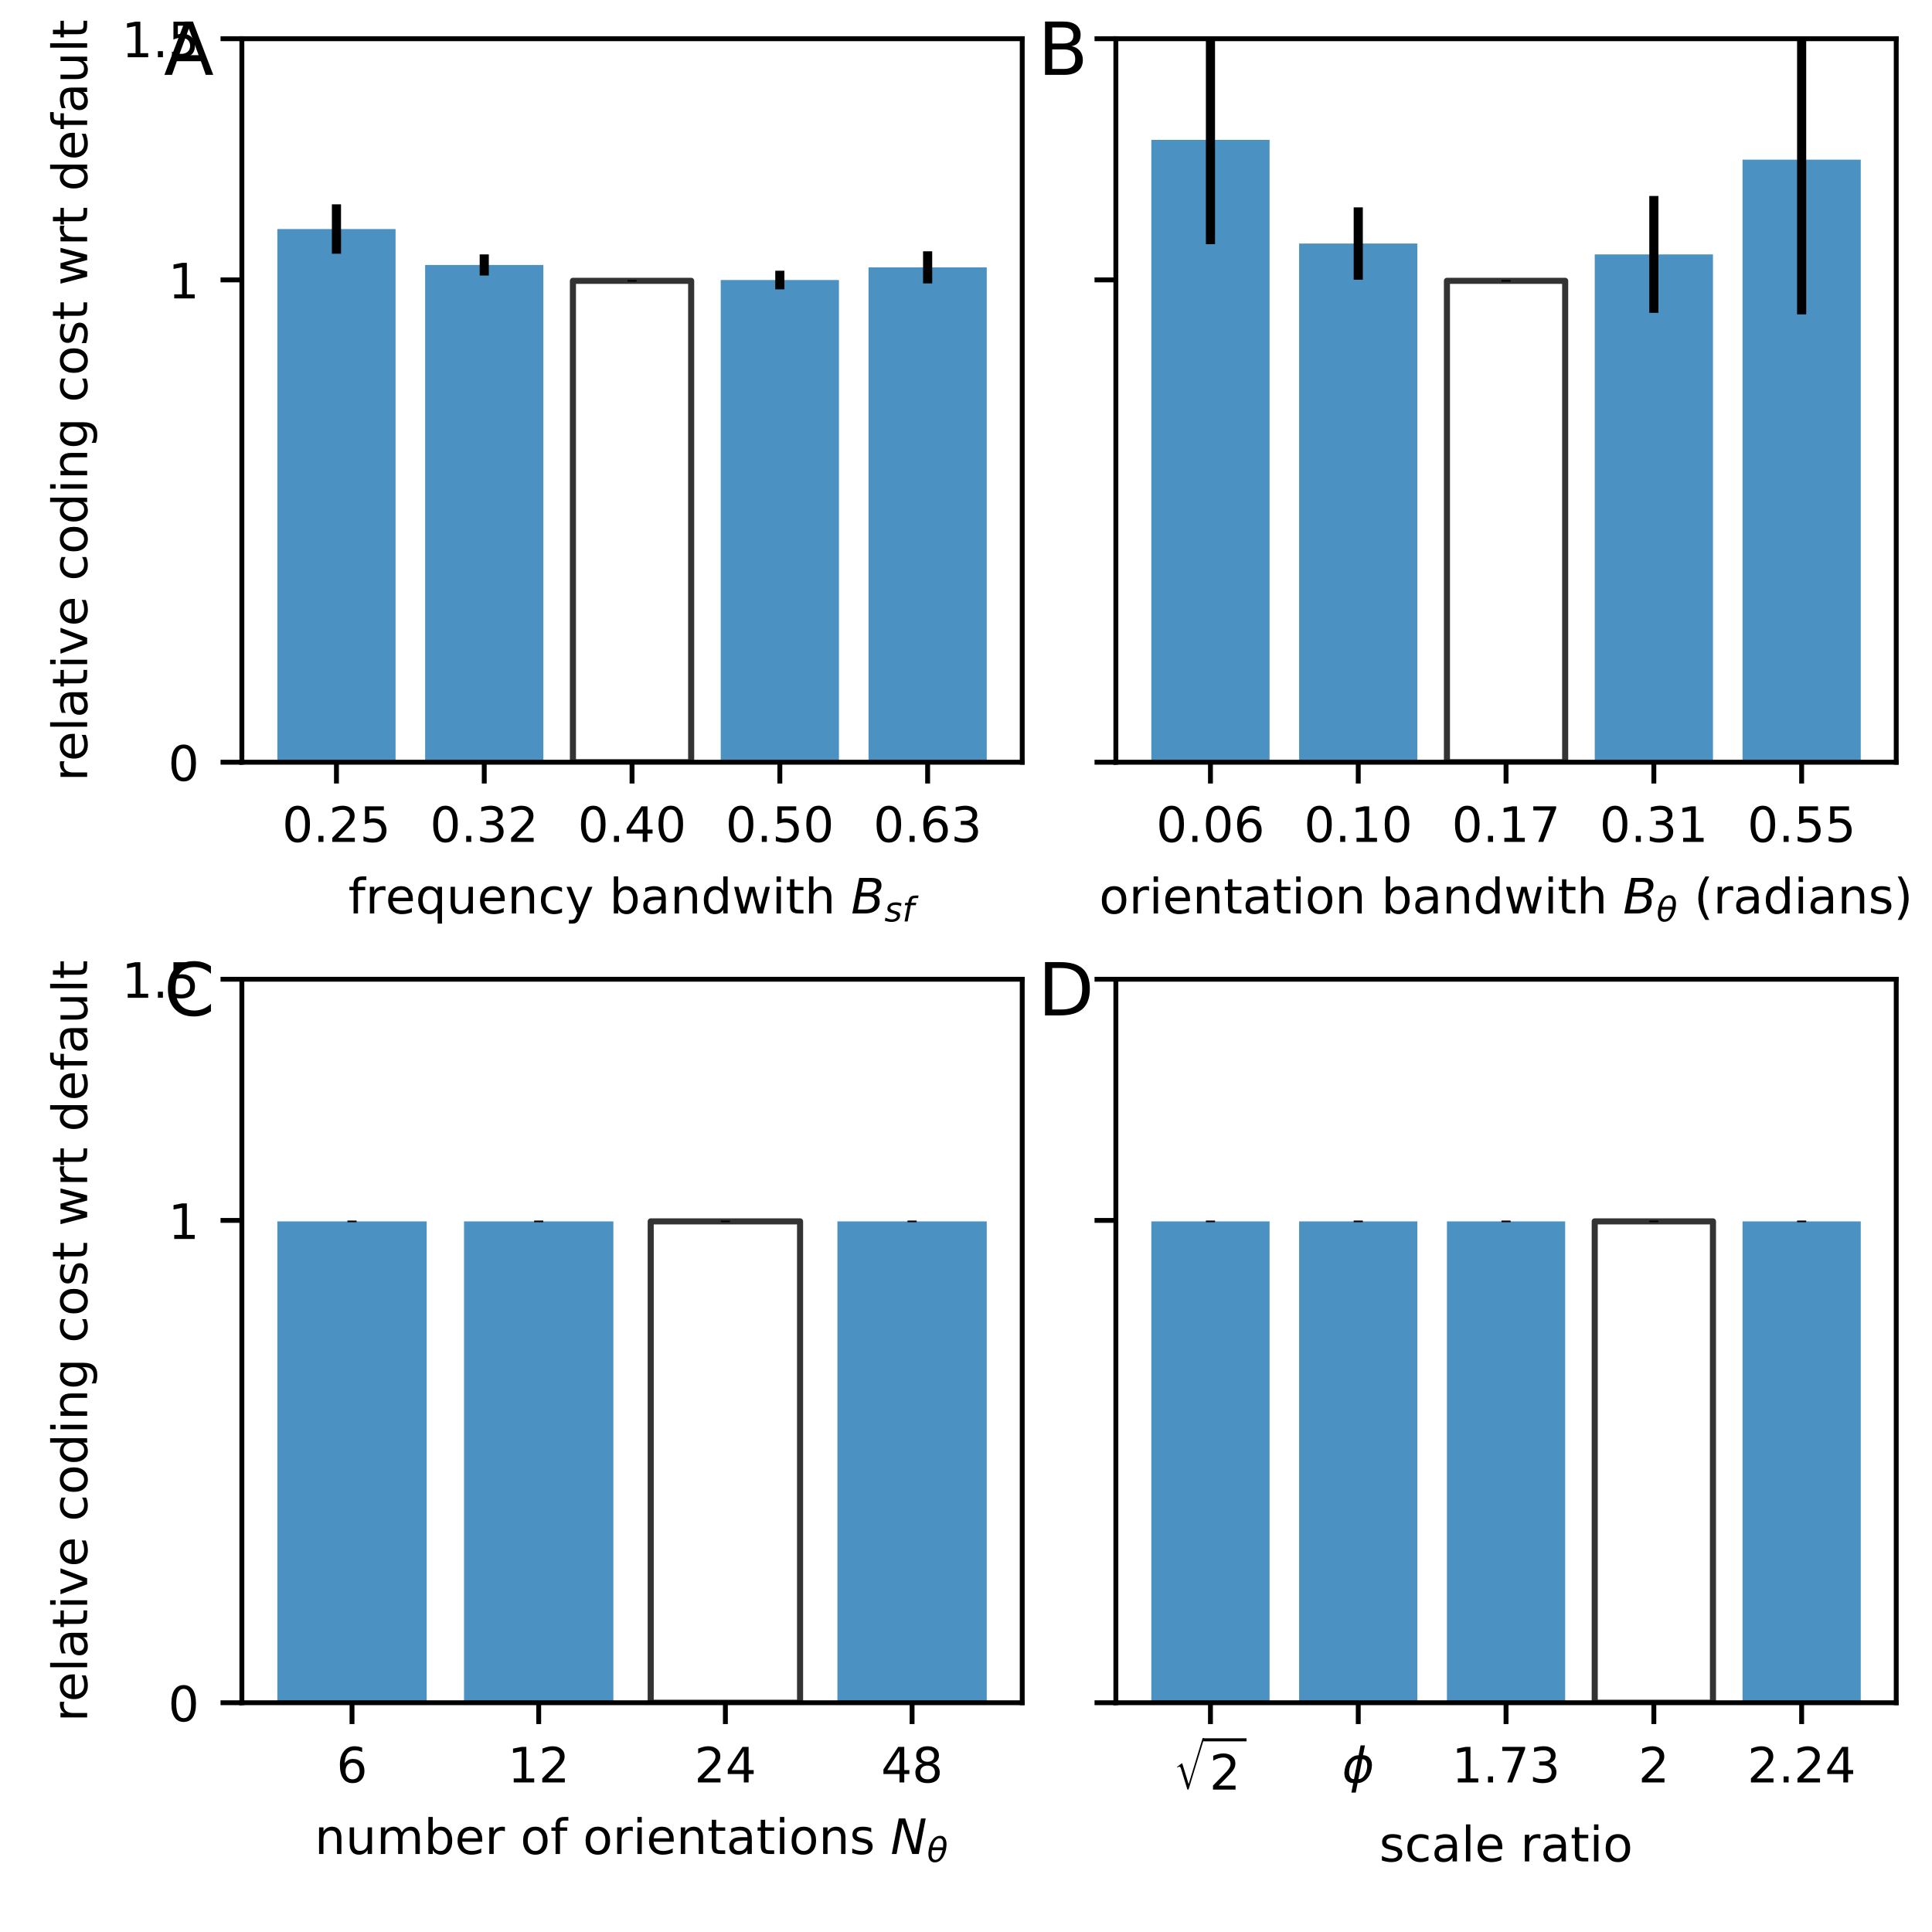 <?xml version="1.0" encoding="utf-8" standalone="no"?>
<!DOCTYPE svg PUBLIC "-//W3C//DTD SVG 1.1//EN"
  "http://www.w3.org/Graphics/SVG/1.1/DTD/svg11.dtd">
<!-- Created with matplotlib (http://matplotlib.org/) -->
<svg height="317pt" version="1.1" viewBox="0 0 317 317" width="317pt" xmlns="http://www.w3.org/2000/svg" xmlns:xlink="http://www.w3.org/1999/xlink">
 <defs>
  <style type="text/css">
*{stroke-linecap:butt;stroke-linejoin:round;}
  </style>
 </defs>
 <g id="figure_1">
  <g id="patch_1">
   <path d="M 0 317.48 
L 317.48 317.48 
L 317.48 0 
L 0 0 
z
" style="fill:#ffffff;"/>
  </g>
  <g id="axes_1">
   <g id="patch_2">
    <path d="M 39.685 125.06 
L 167.725 125.06 
L 167.725 6.35 
L 39.685 6.35 
z
" style="fill:#ffffff;"/>
   </g>
   <g id="patch_3">
    <path clip-path="url(#p6eabeade27)" d="M 45.505 125.06 
L 64.905 125.06 
L 64.905 37.582 
L 45.505 37.582 
z
" style="fill:#1f77b4;opacity:0.8;"/>
   </g>
   <g id="patch_4">
    <path clip-path="url(#p6eabeade27)" d="M 69.755 125.06 
L 89.155 125.06 
L 89.155 43.475 
L 69.755 43.475 
z
" style="fill:#1f77b4;opacity:0.8;"/>
   </g>
   <g id="patch_5">
    <path clip-path="url(#p6eabeade27)" d="M 94.005 125.06 
L 113.405 125.06 
L 113.405 46.078 
L 94.005 46.078 
z
" style="fill:#ffffff;opacity:0.8;stroke:#000000;stroke-linejoin:miter;"/>
   </g>
   <g id="patch_6">
    <path clip-path="url(#p6eabeade27)" d="M 118.255 125.06 
L 137.655 125.06 
L 137.655 45.945 
L 118.255 45.945 
z
" style="fill:#1f77b4;opacity:0.8;"/>
   </g>
   <g id="patch_7">
    <path clip-path="url(#p6eabeade27)" d="M 142.505 125.06 
L 161.905 125.06 
L 161.905 43.87 
L 142.505 43.87 
z
" style="fill:#1f77b4;opacity:0.8;"/>
   </g>
   <g id="matplotlib.axis_1">
    <g id="xtick_1">
     <g id="line2d_1">
      <defs>
       <path d="M 0 0 
L 0 3.5 
" id="ma4c265ffac" style="stroke:#000000;stroke-width:0.8;"/>
      </defs>
      <g>
       <use style="stroke:#000000;stroke-width:0.8;" x="55.205" xlink:href="#ma4c265ffac" y="125.06"/>
      </g>
     </g>
     <g id="text_1">
      <!-- 0.25 -->
      <defs>
       <path d="M 31.781 66.406 
Q 24.172 66.406 20.328 58.906 
Q 16.5 51.422 16.5 36.375 
Q 16.5 21.391 20.328 13.891 
Q 24.172 6.391 31.781 6.391 
Q 39.453 6.391 43.281 13.891 
Q 47.125 21.391 47.125 36.375 
Q 47.125 51.422 43.281 58.906 
Q 39.453 66.406 31.781 66.406 
M 31.781 74.219 
Q 44.047 74.219 50.516 64.516 
Q 56.984 54.828 56.984 36.375 
Q 56.984 17.969 50.516 8.266 
Q 44.047 -1.422 31.781 -1.422 
Q 19.531 -1.422 13.062 8.266 
Q 6.594 17.969 6.594 36.375 
Q 6.594 54.828 13.062 64.516 
Q 19.531 74.219 31.781 74.219 
" id="DejaVuSans-30"/>
       <path d="M 10.688 12.406 
L 21 12.406 
L 21 0 
L 10.688 0 
z
" id="DejaVuSans-2e"/>
       <path d="M 19.188 8.297 
L 53.609 8.297 
L 53.609 0 
L 7.328 0 
L 7.328 8.297 
Q 12.938 14.109 22.625 23.891 
Q 32.328 33.688 34.812 36.531 
Q 39.547 41.844 41.422 45.531 
Q 43.312 49.219 43.312 52.781 
Q 43.312 58.594 39.234 62.25 
Q 35.156 65.922 28.609 65.922 
Q 23.969 65.922 18.812 64.312 
Q 13.672 62.703 7.812 59.422 
L 7.812 69.391 
Q 13.766 71.781 18.938 73 
Q 24.125 74.219 28.422 74.219 
Q 39.75 74.219 46.484 68.547 
Q 53.219 62.891 53.219 53.422 
Q 53.219 48.922 51.531 44.891 
Q 49.859 40.875 45.406 35.406 
Q 44.188 33.984 37.641 27.219 
Q 31.109 20.453 19.188 8.297 
" id="DejaVuSans-32"/>
       <path d="M 10.797 72.906 
L 49.516 72.906 
L 49.516 64.594 
L 19.828 64.594 
L 19.828 46.734 
Q 21.969 47.469 24.109 47.828 
Q 26.266 48.188 28.422 48.188 
Q 40.625 48.188 47.75 41.5 
Q 54.891 34.812 54.891 23.391 
Q 54.891 11.625 47.562 5.094 
Q 40.234 -1.422 26.906 -1.422 
Q 22.312 -1.422 17.547 -0.641 
Q 12.797 0.141 7.719 1.703 
L 7.719 11.625 
Q 12.109 9.234 16.797 8.062 
Q 21.484 6.891 26.703 6.891 
Q 35.156 6.891 40.078 11.328 
Q 45.016 15.766 45.016 23.391 
Q 45.016 31 40.078 35.438 
Q 35.156 39.891 26.703 39.891 
Q 22.75 39.891 18.812 39.016 
Q 14.891 38.141 10.797 36.281 
z
" id="DejaVuSans-35"/>
      </defs>
      <g transform="translate(46.299 138.138)scale(0.08 -0.08)">
       <use xlink:href="#DejaVuSans-30"/>
       <use x="63.623" xlink:href="#DejaVuSans-2e"/>
       <use x="95.41" xlink:href="#DejaVuSans-32"/>
       <use x="159.033" xlink:href="#DejaVuSans-35"/>
      </g>
     </g>
    </g>
    <g id="xtick_2">
     <g id="line2d_2">
      <g>
       <use style="stroke:#000000;stroke-width:0.8;" x="79.455" xlink:href="#ma4c265ffac" y="125.06"/>
      </g>
     </g>
     <g id="text_2">
      <!-- 0.32 -->
      <defs>
       <path d="M 40.578 39.312 
Q 47.656 37.797 51.625 33 
Q 55.609 28.219 55.609 21.188 
Q 55.609 10.406 48.188 4.484 
Q 40.766 -1.422 27.094 -1.422 
Q 22.516 -1.422 17.656 -0.516 
Q 12.797 0.391 7.625 2.203 
L 7.625 11.719 
Q 11.719 9.328 16.594 8.109 
Q 21.484 6.891 26.812 6.891 
Q 36.078 6.891 40.938 10.547 
Q 45.797 14.203 45.797 21.188 
Q 45.797 27.641 41.281 31.266 
Q 36.766 34.906 28.719 34.906 
L 20.219 34.906 
L 20.219 43.016 
L 29.109 43.016 
Q 36.375 43.016 40.234 45.922 
Q 44.094 48.828 44.094 54.297 
Q 44.094 59.906 40.109 62.906 
Q 36.141 65.922 28.719 65.922 
Q 24.656 65.922 20.016 65.031 
Q 15.375 64.156 9.812 62.312 
L 9.812 71.094 
Q 15.438 72.656 20.344 73.438 
Q 25.25 74.219 29.594 74.219 
Q 40.828 74.219 47.359 69.109 
Q 53.906 64.016 53.906 55.328 
Q 53.906 49.266 50.438 45.094 
Q 46.969 40.922 40.578 39.312 
" id="DejaVuSans-33"/>
      </defs>
      <g transform="translate(70.549 138.138)scale(0.08 -0.08)">
       <use xlink:href="#DejaVuSans-30"/>
       <use x="63.623" xlink:href="#DejaVuSans-2e"/>
       <use x="95.41" xlink:href="#DejaVuSans-33"/>
       <use x="159.033" xlink:href="#DejaVuSans-32"/>
      </g>
     </g>
    </g>
    <g id="xtick_3">
     <g id="line2d_3">
      <g>
       <use style="stroke:#000000;stroke-width:0.8;" x="103.705" xlink:href="#ma4c265ffac" y="125.06"/>
      </g>
     </g>
     <g id="text_3">
      <!-- 0.40 -->
      <defs>
       <path d="M 37.797 64.312 
L 12.891 25.391 
L 37.797 25.391 
z
M 35.203 72.906 
L 47.609 72.906 
L 47.609 25.391 
L 58.016 25.391 
L 58.016 17.188 
L 47.609 17.188 
L 47.609 0 
L 37.797 0 
L 37.797 17.188 
L 4.891 17.188 
L 4.891 26.703 
z
" id="DejaVuSans-34"/>
      </defs>
      <g transform="translate(94.799 138.138)scale(0.08 -0.08)">
       <use xlink:href="#DejaVuSans-30"/>
       <use x="63.623" xlink:href="#DejaVuSans-2e"/>
       <use x="95.41" xlink:href="#DejaVuSans-34"/>
       <use x="159.033" xlink:href="#DejaVuSans-30"/>
      </g>
     </g>
    </g>
    <g id="xtick_4">
     <g id="line2d_4">
      <g>
       <use style="stroke:#000000;stroke-width:0.8;" x="127.955" xlink:href="#ma4c265ffac" y="125.06"/>
      </g>
     </g>
     <g id="text_4">
      <!-- 0.50 -->
      <g transform="translate(119.049 138.138)scale(0.08 -0.08)">
       <use xlink:href="#DejaVuSans-30"/>
       <use x="63.623" xlink:href="#DejaVuSans-2e"/>
       <use x="95.41" xlink:href="#DejaVuSans-35"/>
       <use x="159.033" xlink:href="#DejaVuSans-30"/>
      </g>
     </g>
    </g>
    <g id="xtick_5">
     <g id="line2d_5">
      <g>
       <use style="stroke:#000000;stroke-width:0.8;" x="152.205" xlink:href="#ma4c265ffac" y="125.06"/>
      </g>
     </g>
     <g id="text_5">
      <!-- 0.63 -->
      <defs>
       <path d="M 33.016 40.375 
Q 26.375 40.375 22.484 35.828 
Q 18.609 31.297 18.609 23.391 
Q 18.609 15.531 22.484 10.953 
Q 26.375 6.391 33.016 6.391 
Q 39.656 6.391 43.531 10.953 
Q 47.406 15.531 47.406 23.391 
Q 47.406 31.297 43.531 35.828 
Q 39.656 40.375 33.016 40.375 
M 52.594 71.297 
L 52.594 62.312 
Q 48.875 64.062 45.094 64.984 
Q 41.312 65.922 37.594 65.922 
Q 27.828 65.922 22.672 59.328 
Q 17.531 52.734 16.797 39.406 
Q 19.672 43.656 24.016 45.922 
Q 28.375 48.188 33.594 48.188 
Q 44.578 48.188 50.953 41.516 
Q 57.328 34.859 57.328 23.391 
Q 57.328 12.156 50.688 5.359 
Q 44.047 -1.422 33.016 -1.422 
Q 20.359 -1.422 13.672 8.266 
Q 6.984 17.969 6.984 36.375 
Q 6.984 53.656 15.188 63.938 
Q 23.391 74.219 37.203 74.219 
Q 40.922 74.219 44.703 73.484 
Q 48.484 72.75 52.594 71.297 
" id="DejaVuSans-36"/>
      </defs>
      <g transform="translate(143.299 138.138)scale(0.08 -0.08)">
       <use xlink:href="#DejaVuSans-30"/>
       <use x="63.623" xlink:href="#DejaVuSans-2e"/>
       <use x="95.41" xlink:href="#DejaVuSans-36"/>
       <use x="159.033" xlink:href="#DejaVuSans-33"/>
      </g>
     </g>
    </g>
    <g id="text_6">
     <!-- frequency bandwith $B_{sf}$ -->
     <defs>
      <path d="M 37.109 75.984 
L 37.109 68.5 
L 28.516 68.5 
Q 23.688 68.5 21.797 66.547 
Q 19.922 64.594 19.922 59.516 
L 19.922 54.688 
L 34.719 54.688 
L 34.719 47.703 
L 19.922 47.703 
L 19.922 0 
L 10.891 0 
L 10.891 47.703 
L 2.297 47.703 
L 2.297 54.688 
L 10.891 54.688 
L 10.891 58.5 
Q 10.891 67.625 15.141 71.797 
Q 19.391 75.984 28.609 75.984 
z
" id="DejaVuSans-66"/>
      <path d="M 41.109 46.297 
Q 39.594 47.172 37.812 47.578 
Q 36.031 48 33.891 48 
Q 26.266 48 22.188 43.047 
Q 18.109 38.094 18.109 28.812 
L 18.109 0 
L 9.078 0 
L 9.078 54.688 
L 18.109 54.688 
L 18.109 46.188 
Q 20.953 51.172 25.484 53.578 
Q 30.031 56 36.531 56 
Q 37.453 56 38.578 55.875 
Q 39.703 55.766 41.062 55.516 
z
" id="DejaVuSans-72"/>
      <path d="M 56.203 29.594 
L 56.203 25.203 
L 14.891 25.203 
Q 15.484 15.922 20.484 11.062 
Q 25.484 6.203 34.422 6.203 
Q 39.594 6.203 44.453 7.469 
Q 49.312 8.734 54.109 11.281 
L 54.109 2.781 
Q 49.266 0.734 44.188 -0.344 
Q 39.109 -1.422 33.891 -1.422 
Q 20.797 -1.422 13.156 6.188 
Q 5.516 13.812 5.516 26.812 
Q 5.516 40.234 12.766 48.109 
Q 20.016 56 32.328 56 
Q 43.359 56 49.781 48.891 
Q 56.203 41.797 56.203 29.594 
M 47.219 32.234 
Q 47.125 39.594 43.094 43.984 
Q 39.062 48.391 32.422 48.391 
Q 24.906 48.391 20.391 44.141 
Q 15.875 39.891 15.188 32.172 
z
" id="DejaVuSans-65"/>
      <path d="M 14.797 27.297 
Q 14.797 17.391 18.875 11.75 
Q 22.953 6.109 30.078 6.109 
Q 37.203 6.109 41.297 11.75 
Q 45.406 17.391 45.406 27.297 
Q 45.406 37.203 41.297 42.844 
Q 37.203 48.484 30.078 48.484 
Q 22.953 48.484 18.875 42.844 
Q 14.797 37.203 14.797 27.297 
M 45.406 8.203 
Q 42.578 3.328 38.25 0.953 
Q 33.938 -1.422 27.875 -1.422 
Q 17.969 -1.422 11.734 6.484 
Q 5.516 14.406 5.516 27.297 
Q 5.516 40.188 11.734 48.094 
Q 17.969 56 27.875 56 
Q 33.938 56 38.25 53.625 
Q 42.578 51.266 45.406 46.391 
L 45.406 54.688 
L 54.391 54.688 
L 54.391 -20.797 
L 45.406 -20.797 
z
" id="DejaVuSans-71"/>
      <path d="M 8.5 21.578 
L 8.5 54.688 
L 17.484 54.688 
L 17.484 21.922 
Q 17.484 14.156 20.5 10.266 
Q 23.531 6.391 29.594 6.391 
Q 36.859 6.391 41.078 11.031 
Q 45.312 15.672 45.312 23.688 
L 45.312 54.688 
L 54.297 54.688 
L 54.297 0 
L 45.312 0 
L 45.312 8.406 
Q 42.047 3.422 37.719 1 
Q 33.406 -1.422 27.688 -1.422 
Q 18.266 -1.422 13.375 4.438 
Q 8.5 10.297 8.5 21.578 
M 31.109 56 
z
" id="DejaVuSans-75"/>
      <path d="M 54.891 33.016 
L 54.891 0 
L 45.906 0 
L 45.906 32.719 
Q 45.906 40.484 42.875 44.328 
Q 39.844 48.188 33.797 48.188 
Q 26.516 48.188 22.312 43.547 
Q 18.109 38.922 18.109 30.906 
L 18.109 0 
L 9.078 0 
L 9.078 54.688 
L 18.109 54.688 
L 18.109 46.188 
Q 21.344 51.125 25.703 53.562 
Q 30.078 56 35.797 56 
Q 45.219 56 50.047 50.172 
Q 54.891 44.344 54.891 33.016 
" id="DejaVuSans-6e"/>
      <path d="M 48.781 52.594 
L 48.781 44.188 
Q 44.969 46.297 41.141 47.344 
Q 37.312 48.391 33.406 48.391 
Q 24.656 48.391 19.812 42.844 
Q 14.984 37.312 14.984 27.297 
Q 14.984 17.281 19.812 11.734 
Q 24.656 6.203 33.406 6.203 
Q 37.312 6.203 41.141 7.25 
Q 44.969 8.297 48.781 10.406 
L 48.781 2.094 
Q 45.016 0.344 40.984 -0.531 
Q 36.969 -1.422 32.422 -1.422 
Q 20.062 -1.422 12.781 6.344 
Q 5.516 14.109 5.516 27.297 
Q 5.516 40.672 12.859 48.328 
Q 20.219 56 33.016 56 
Q 37.156 56 41.109 55.141 
Q 45.062 54.297 48.781 52.594 
" id="DejaVuSans-63"/>
      <path d="M 32.172 -5.078 
Q 28.375 -14.844 24.75 -17.812 
Q 21.141 -20.797 15.094 -20.797 
L 7.906 -20.797 
L 7.906 -13.281 
L 13.188 -13.281 
Q 16.891 -13.281 18.938 -11.516 
Q 21 -9.766 23.484 -3.219 
L 25.094 0.875 
L 2.984 54.688 
L 12.5 54.688 
L 29.594 11.922 
L 46.688 54.688 
L 56.203 54.688 
z
" id="DejaVuSans-79"/>
      <path id="DejaVuSans-20"/>
      <path d="M 48.688 27.297 
Q 48.688 37.203 44.609 42.844 
Q 40.531 48.484 33.406 48.484 
Q 26.266 48.484 22.188 42.844 
Q 18.109 37.203 18.109 27.297 
Q 18.109 17.391 22.188 11.75 
Q 26.266 6.109 33.406 6.109 
Q 40.531 6.109 44.609 11.75 
Q 48.688 17.391 48.688 27.297 
M 18.109 46.391 
Q 20.953 51.266 25.266 53.625 
Q 29.594 56 35.594 56 
Q 45.562 56 51.781 48.094 
Q 58.016 40.188 58.016 27.297 
Q 58.016 14.406 51.781 6.484 
Q 45.562 -1.422 35.594 -1.422 
Q 29.594 -1.422 25.266 0.953 
Q 20.953 3.328 18.109 8.203 
L 18.109 0 
L 9.078 0 
L 9.078 75.984 
L 18.109 75.984 
z
" id="DejaVuSans-62"/>
      <path d="M 34.281 27.484 
Q 23.391 27.484 19.188 25 
Q 14.984 22.516 14.984 16.5 
Q 14.984 11.719 18.141 8.906 
Q 21.297 6.109 26.703 6.109 
Q 34.188 6.109 38.703 11.406 
Q 43.219 16.703 43.219 25.484 
L 43.219 27.484 
z
M 52.203 31.203 
L 52.203 0 
L 43.219 0 
L 43.219 8.297 
Q 40.141 3.328 35.547 0.953 
Q 30.953 -1.422 24.312 -1.422 
Q 15.922 -1.422 10.953 3.297 
Q 6 8.016 6 15.922 
Q 6 25.141 12.172 29.828 
Q 18.359 34.516 30.609 34.516 
L 43.219 34.516 
L 43.219 35.406 
Q 43.219 41.609 39.141 45 
Q 35.062 48.391 27.688 48.391 
Q 23 48.391 18.547 47.266 
Q 14.109 46.141 10.016 43.891 
L 10.016 52.203 
Q 14.938 54.109 19.578 55.047 
Q 24.219 56 28.609 56 
Q 40.484 56 46.344 49.844 
Q 52.203 43.703 52.203 31.203 
" id="DejaVuSans-61"/>
      <path d="M 45.406 46.391 
L 45.406 75.984 
L 54.391 75.984 
L 54.391 0 
L 45.406 0 
L 45.406 8.203 
Q 42.578 3.328 38.25 0.953 
Q 33.938 -1.422 27.875 -1.422 
Q 17.969 -1.422 11.734 6.484 
Q 5.516 14.406 5.516 27.297 
Q 5.516 40.188 11.734 48.094 
Q 17.969 56 27.875 56 
Q 33.938 56 38.25 53.625 
Q 42.578 51.266 45.406 46.391 
M 14.797 27.297 
Q 14.797 17.391 18.875 11.75 
Q 22.953 6.109 30.078 6.109 
Q 37.203 6.109 41.297 11.75 
Q 45.406 17.391 45.406 27.297 
Q 45.406 37.203 41.297 42.844 
Q 37.203 48.484 30.078 48.484 
Q 22.953 48.484 18.875 42.844 
Q 14.797 37.203 14.797 27.297 
" id="DejaVuSans-64"/>
      <path d="M 4.203 54.688 
L 13.188 54.688 
L 24.422 12.016 
L 35.594 54.688 
L 46.188 54.688 
L 57.422 12.016 
L 68.609 54.688 
L 77.594 54.688 
L 63.281 0 
L 52.688 0 
L 40.922 44.828 
L 29.109 0 
L 18.5 0 
z
" id="DejaVuSans-77"/>
      <path d="M 9.422 54.688 
L 18.406 54.688 
L 18.406 0 
L 9.422 0 
z
M 9.422 75.984 
L 18.406 75.984 
L 18.406 64.594 
L 9.422 64.594 
z
" id="DejaVuSans-69"/>
      <path d="M 18.312 70.219 
L 18.312 54.688 
L 36.812 54.688 
L 36.812 47.703 
L 18.312 47.703 
L 18.312 18.016 
Q 18.312 11.328 20.141 9.422 
Q 21.969 7.516 27.594 7.516 
L 36.812 7.516 
L 36.812 0 
L 27.594 0 
Q 17.188 0 13.234 3.875 
Q 9.281 7.766 9.281 18.016 
L 9.281 47.703 
L 2.688 47.703 
L 2.688 54.688 
L 9.281 54.688 
L 9.281 70.219 
z
" id="DejaVuSans-74"/>
      <path d="M 54.891 33.016 
L 54.891 0 
L 45.906 0 
L 45.906 32.719 
Q 45.906 40.484 42.875 44.328 
Q 39.844 48.188 33.797 48.188 
Q 26.516 48.188 22.312 43.547 
Q 18.109 38.922 18.109 30.906 
L 18.109 0 
L 9.078 0 
L 9.078 75.984 
L 18.109 75.984 
L 18.109 46.188 
Q 21.344 51.125 25.703 53.562 
Q 30.078 56 35.797 56 
Q 45.219 56 50.047 50.172 
Q 54.891 44.344 54.891 33.016 
" id="DejaVuSans-68"/>
      <path d="M 16.891 72.906 
L 42.094 72.906 
Q 52.344 72.906 57.422 69.094 
Q 62.5 65.281 62.5 57.625 
Q 62.5 50.594 58.125 45.484 
Q 53.766 40.375 46.688 39.312 
Q 52.734 37.938 55.766 34.078 
Q 58.797 30.219 58.797 23.781 
Q 58.797 12.797 50.656 6.391 
Q 42.531 0 28.422 0 
L 2.688 0 
z
M 19.281 34.812 
L 14.109 8.109 
L 29.984 8.109 
Q 38.922 8.109 43.75 12.203 
Q 48.578 16.312 48.578 23.781 
Q 48.578 29.547 45.375 32.172 
Q 42.188 34.812 35.109 34.812 
z
M 25.094 64.797 
L 20.797 42.828 
L 35.5 42.828 
Q 43.359 42.828 47.781 46.234 
Q 52.203 49.656 52.203 55.719 
Q 52.203 60.453 49.219 62.625 
Q 46.234 64.797 39.703 64.797 
z
" id="DejaVuSans-Oblique-42"/>
      <path d="M 50 53.078 
L 48.297 44.578 
Q 44.734 46.531 40.766 47.5 
Q 36.812 48.484 32.625 48.484 
Q 25.531 48.484 21.453 46.062 
Q 17.391 43.656 17.391 39.5 
Q 17.391 34.672 26.859 32.078 
Q 27.594 31.891 27.938 31.781 
L 30.812 30.906 
Q 39.797 28.422 42.797 25.688 
Q 45.797 22.953 45.797 18.219 
Q 45.797 9.516 38.891 4.047 
Q 31.984 -1.422 20.797 -1.422 
Q 16.453 -1.422 11.672 -0.578 
Q 6.891 0.25 1.125 2 
L 2.875 11.281 
Q 7.812 8.734 12.594 7.422 
Q 17.391 6.109 21.781 6.109 
Q 28.375 6.109 32.5 8.938 
Q 36.625 11.766 36.625 16.109 
Q 36.625 20.797 25.781 23.688 
L 24.859 23.922 
L 21.781 24.703 
Q 14.938 26.516 11.766 29.469 
Q 8.594 32.422 8.594 37.016 
Q 8.594 45.75 15.156 50.875 
Q 21.734 56 33.016 56 
Q 37.453 56 41.672 55.266 
Q 45.906 54.547 50 53.078 
" id="DejaVuSans-Oblique-73"/>
      <path d="M 47.797 75.984 
L 46.391 68.5 
L 37.797 68.5 
Q 32.906 68.5 30.688 66.578 
Q 28.469 64.656 27.391 59.516 
L 26.422 54.688 
L 41.219 54.688 
L 39.891 47.703 
L 25.094 47.703 
L 15.828 0 
L 6.781 0 
L 16.109 47.703 
L 7.516 47.703 
L 8.797 54.688 
L 17.391 54.688 
L 18.109 58.5 
Q 19.969 68.172 24.625 72.078 
Q 29.297 75.984 39.312 75.984 
z
" id="DejaVuSans-Oblique-66"/>
     </defs>
     <g transform="translate(57.145 149.882)scale(0.08 -0.08)">
      <use transform="translate(0 0.016)" xlink:href="#DejaVuSans-66"/>
      <use transform="translate(35.205 0.016)" xlink:href="#DejaVuSans-72"/>
      <use transform="translate(76.318 0.016)" xlink:href="#DejaVuSans-65"/>
      <use transform="translate(137.842 0.016)" xlink:href="#DejaVuSans-71"/>
      <use transform="translate(201.318 0.016)" xlink:href="#DejaVuSans-75"/>
      <use transform="translate(264.697 0.016)" xlink:href="#DejaVuSans-65"/>
      <use transform="translate(326.221 0.016)" xlink:href="#DejaVuSans-6e"/>
      <use transform="translate(389.6 0.016)" xlink:href="#DejaVuSans-63"/>
      <use transform="translate(444.58 0.016)" xlink:href="#DejaVuSans-79"/>
      <use transform="translate(503.76 0.016)" xlink:href="#DejaVuSans-20"/>
      <use transform="translate(535.547 0.016)" xlink:href="#DejaVuSans-62"/>
      <use transform="translate(599.023 0.016)" xlink:href="#DejaVuSans-61"/>
      <use transform="translate(660.303 0.016)" xlink:href="#DejaVuSans-6e"/>
      <use transform="translate(723.682 0.016)" xlink:href="#DejaVuSans-64"/>
      <use transform="translate(787.158 0.016)" xlink:href="#DejaVuSans-77"/>
      <use transform="translate(868.945 0.016)" xlink:href="#DejaVuSans-69"/>
      <use transform="translate(896.729 0.016)" xlink:href="#DejaVuSans-74"/>
      <use transform="translate(935.938 0.016)" xlink:href="#DejaVuSans-68"/>
      <use transform="translate(999.316 0.016)" xlink:href="#DejaVuSans-20"/>
      <use transform="translate(1031.104 0.016)" xlink:href="#DejaVuSans-Oblique-42"/>
      <use transform="translate(1099.707 -16.391)scale(0.7)" xlink:href="#DejaVuSans-Oblique-73"/>
      <use transform="translate(1136.177 -16.391)scale(0.7)" xlink:href="#DejaVuSans-Oblique-66"/>
     </g>
    </g>
   </g>
   <g id="matplotlib.axis_2">
    <g id="ytick_1">
     <g id="line2d_6">
      <defs>
       <path d="M 0 0 
L -3.5 0 
" id="m5fe2b7e9d0" style="stroke:#000000;stroke-width:0.8;"/>
      </defs>
      <g>
       <use style="stroke:#000000;stroke-width:0.8;" x="39.685" xlink:href="#m5fe2b7e9d0" y="125.06"/>
      </g>
     </g>
     <g id="text_7">
      <!-- 0 -->
      <g transform="translate(27.595 128.099)scale(0.08 -0.08)">
       <use xlink:href="#DejaVuSans-30"/>
      </g>
     </g>
    </g>
    <g id="ytick_2">
     <g id="line2d_7">
      <g>
       <use style="stroke:#000000;stroke-width:0.8;" x="39.685" xlink:href="#m5fe2b7e9d0" y="45.92"/>
      </g>
     </g>
     <g id="text_8">
      <!-- 1 -->
      <defs>
       <path d="M 12.406 8.297 
L 28.516 8.297 
L 28.516 63.922 
L 10.984 60.406 
L 10.984 69.391 
L 28.422 72.906 
L 38.281 72.906 
L 38.281 8.297 
L 54.391 8.297 
L 54.391 0 
L 12.406 0 
z
" id="DejaVuSans-31"/>
      </defs>
      <g transform="translate(27.595 48.959)scale(0.08 -0.08)">
       <use xlink:href="#DejaVuSans-31"/>
      </g>
     </g>
    </g>
    <g id="ytick_3">
     <g id="line2d_8">
      <g>
       <use style="stroke:#000000;stroke-width:0.8;" x="39.685" xlink:href="#m5fe2b7e9d0" y="6.35"/>
      </g>
     </g>
     <g id="text_9">
      <!-- 1.5 -->
      <g transform="translate(19.963 9.389)scale(0.08 -0.08)">
       <use xlink:href="#DejaVuSans-31"/>
       <use x="63.623" xlink:href="#DejaVuSans-2e"/>
       <use x="95.41" xlink:href="#DejaVuSans-35"/>
      </g>
     </g>
    </g>
    <g id="text_10">
     <!-- relative coding cost wrt default -->
     <defs>
      <path d="M 9.422 75.984 
L 18.406 75.984 
L 18.406 0 
L 9.422 0 
z
" id="DejaVuSans-6c"/>
      <path d="M 2.984 54.688 
L 12.5 54.688 
L 29.594 8.797 
L 46.688 54.688 
L 56.203 54.688 
L 35.688 0 
L 23.484 0 
z
" id="DejaVuSans-76"/>
      <path d="M 30.609 48.391 
Q 23.391 48.391 19.188 42.75 
Q 14.984 37.109 14.984 27.297 
Q 14.984 17.484 19.156 11.844 
Q 23.344 6.203 30.609 6.203 
Q 37.797 6.203 41.984 11.859 
Q 46.188 17.531 46.188 27.297 
Q 46.188 37.016 41.984 42.703 
Q 37.797 48.391 30.609 48.391 
M 30.609 56 
Q 42.328 56 49.016 48.375 
Q 55.719 40.766 55.719 27.297 
Q 55.719 13.875 49.016 6.219 
Q 42.328 -1.422 30.609 -1.422 
Q 18.844 -1.422 12.172 6.219 
Q 5.516 13.875 5.516 27.297 
Q 5.516 40.766 12.172 48.375 
Q 18.844 56 30.609 56 
" id="DejaVuSans-6f"/>
      <path d="M 45.406 27.984 
Q 45.406 37.75 41.375 43.109 
Q 37.359 48.484 30.078 48.484 
Q 22.859 48.484 18.828 43.109 
Q 14.797 37.75 14.797 27.984 
Q 14.797 18.266 18.828 12.891 
Q 22.859 7.516 30.078 7.516 
Q 37.359 7.516 41.375 12.891 
Q 45.406 18.266 45.406 27.984 
M 54.391 6.781 
Q 54.391 -7.172 48.188 -13.984 
Q 42 -20.797 29.203 -20.797 
Q 24.469 -20.797 20.266 -20.094 
Q 16.062 -19.391 12.109 -17.922 
L 12.109 -9.188 
Q 16.062 -11.328 19.922 -12.344 
Q 23.781 -13.375 27.781 -13.375 
Q 36.625 -13.375 41.016 -8.766 
Q 45.406 -4.156 45.406 5.172 
L 45.406 9.625 
Q 42.625 4.781 38.281 2.391 
Q 33.938 0 27.875 0 
Q 17.828 0 11.672 7.656 
Q 5.516 15.328 5.516 27.984 
Q 5.516 40.672 11.672 48.328 
Q 17.828 56 27.875 56 
Q 33.938 56 38.281 53.609 
Q 42.625 51.219 45.406 46.391 
L 45.406 54.688 
L 54.391 54.688 
z
" id="DejaVuSans-67"/>
      <path d="M 44.281 53.078 
L 44.281 44.578 
Q 40.484 46.531 36.375 47.5 
Q 32.281 48.484 27.875 48.484 
Q 21.188 48.484 17.844 46.438 
Q 14.5 44.391 14.5 40.281 
Q 14.5 37.156 16.891 35.375 
Q 19.281 33.594 26.516 31.984 
L 29.594 31.297 
Q 39.156 29.25 43.188 25.516 
Q 47.219 21.781 47.219 15.094 
Q 47.219 7.469 41.188 3.016 
Q 35.156 -1.422 24.609 -1.422 
Q 20.219 -1.422 15.453 -0.562 
Q 10.688 0.297 5.422 2 
L 5.422 11.281 
Q 10.406 8.688 15.234 7.391 
Q 20.062 6.109 24.812 6.109 
Q 31.156 6.109 34.562 8.281 
Q 37.984 10.453 37.984 14.406 
Q 37.984 18.062 35.516 20.016 
Q 33.062 21.969 24.703 23.781 
L 21.578 24.516 
Q 13.234 26.266 9.516 29.906 
Q 5.812 33.547 5.812 39.891 
Q 5.812 47.609 11.281 51.797 
Q 16.75 56 26.812 56 
Q 31.781 56 36.172 55.266 
Q 40.578 54.547 44.281 53.078 
" id="DejaVuSans-73"/>
     </defs>
     <g transform="translate(14.299 128.193)rotate(-90)scale(0.08 -0.08)">
      <use xlink:href="#DejaVuSans-72"/>
      <use x="41.082" xlink:href="#DejaVuSans-65"/>
      <use x="102.605" xlink:href="#DejaVuSans-6c"/>
      <use x="130.389" xlink:href="#DejaVuSans-61"/>
      <use x="191.668" xlink:href="#DejaVuSans-74"/>
      <use x="230.877" xlink:href="#DejaVuSans-69"/>
      <use x="258.66" xlink:href="#DejaVuSans-76"/>
      <use x="317.84" xlink:href="#DejaVuSans-65"/>
      <use x="379.363" xlink:href="#DejaVuSans-20"/>
      <use x="411.15" xlink:href="#DejaVuSans-63"/>
      <use x="466.131" xlink:href="#DejaVuSans-6f"/>
      <use x="527.312" xlink:href="#DejaVuSans-64"/>
      <use x="590.789" xlink:href="#DejaVuSans-69"/>
      <use x="618.572" xlink:href="#DejaVuSans-6e"/>
      <use x="681.951" xlink:href="#DejaVuSans-67"/>
      <use x="745.428" xlink:href="#DejaVuSans-20"/>
      <use x="777.215" xlink:href="#DejaVuSans-63"/>
      <use x="832.195" xlink:href="#DejaVuSans-6f"/>
      <use x="893.377" xlink:href="#DejaVuSans-73"/>
      <use x="945.477" xlink:href="#DejaVuSans-74"/>
      <use x="984.686" xlink:href="#DejaVuSans-20"/>
      <use x="1016.473" xlink:href="#DejaVuSans-77"/>
      <use x="1098.26" xlink:href="#DejaVuSans-72"/>
      <use x="1139.373" xlink:href="#DejaVuSans-74"/>
      <use x="1178.582" xlink:href="#DejaVuSans-20"/>
      <use x="1210.369" xlink:href="#DejaVuSans-64"/>
      <use x="1273.846" xlink:href="#DejaVuSans-65"/>
      <use x="1335.369" xlink:href="#DejaVuSans-66"/>
      <use x="1370.574" xlink:href="#DejaVuSans-61"/>
      <use x="1431.854" xlink:href="#DejaVuSans-75"/>
      <use x="1495.232" xlink:href="#DejaVuSans-6c"/>
      <use x="1523.016" xlink:href="#DejaVuSans-74"/>
     </g>
    </g>
   </g>
   <g id="LineCollection_1">
    <path clip-path="url(#p6eabeade27)" d="M 55.205 41.636 
L 55.205 33.529 
" style="fill:none;stroke:#000000;stroke-width:1.5;"/>
    <path clip-path="url(#p6eabeade27)" d="M 79.455 45.209 
L 79.455 41.741 
" style="fill:none;stroke:#000000;stroke-width:1.5;"/>
    <path clip-path="url(#p6eabeade27)" d="M 103.705 46.212 
L 103.705 45.945 
" style="fill:none;stroke:#000000;stroke-width:1.5;"/>
    <path clip-path="url(#p6eabeade27)" d="M 127.955 47.472 
L 127.955 44.419 
" style="fill:none;stroke:#000000;stroke-width:1.5;"/>
    <path clip-path="url(#p6eabeade27)" d="M 152.205 46.501 
L 152.205 41.238 
" style="fill:none;stroke:#000000;stroke-width:1.5;"/>
   </g>
   <g id="patch_8">
    <path d="M 39.685 125.06 
L 39.685 6.35 
" style="fill:none;stroke:#000000;stroke-linecap:square;stroke-linejoin:miter;stroke-width:0.8;"/>
   </g>
   <g id="patch_9">
    <path d="M 167.725 125.06 
L 167.725 6.35 
" style="fill:none;stroke:#000000;stroke-linecap:square;stroke-linejoin:miter;stroke-width:0.8;"/>
   </g>
   <g id="patch_10">
    <path d="M 39.685 125.06 
L 167.725 125.06 
" style="fill:none;stroke:#000000;stroke-linecap:square;stroke-linejoin:miter;stroke-width:0.8;"/>
   </g>
   <g id="patch_11">
    <path d="M 39.685 6.35 
L 167.725 6.35 
" style="fill:none;stroke:#000000;stroke-linecap:square;stroke-linejoin:miter;stroke-width:0.8;"/>
   </g>
   <g id="text_11">
    <!-- A -->
    <defs>
     <path d="M 34.188 63.188 
L 20.797 26.906 
L 47.609 26.906 
z
M 28.609 72.906 
L 39.797 72.906 
L 67.578 0 
L 57.328 0 
L 50.688 18.703 
L 17.828 18.703 
L 11.188 0 
L 0.781 0 
z
" id="DejaVuSans-41"/>
    </defs>
    <g transform="translate(26.881 12.285)scale(0.12 -0.12)">
     <use xlink:href="#DejaVuSans-41"/>
    </g>
   </g>
  </g>
  <g id="axes_2">
   <g id="patch_12">
    <path d="M 183.09 125.06 
L 311.131 125.06 
L 311.131 6.35 
L 183.09 6.35 
z
" style="fill:#ffffff;"/>
   </g>
   <g id="patch_13">
    <path clip-path="url(#p347dbdfe71)" d="M 188.91 125.06 
L 208.31 125.06 
L 208.31 22.951 
L 188.91 22.951 
z
" style="fill:#1f77b4;opacity:0.8;"/>
   </g>
   <g id="patch_14">
    <path clip-path="url(#p347dbdfe71)" d="M 213.16 125.06 
L 232.56 125.06 
L 232.56 39.963 
L 213.16 39.963 
z
" style="fill:#1f77b4;opacity:0.8;"/>
   </g>
   <g id="patch_15">
    <path clip-path="url(#p347dbdfe71)" d="M 237.41 125.06 
L 256.811 125.06 
L 256.811 46.078 
L 237.41 46.078 
z
" style="fill:#ffffff;opacity:0.8;stroke:#000000;stroke-linejoin:miter;"/>
   </g>
   <g id="patch_16">
    <path clip-path="url(#p347dbdfe71)" d="M 261.661 125.06 
L 281.061 125.06 
L 281.061 41.746 
L 261.661 41.746 
z
" style="fill:#1f77b4;opacity:0.8;"/>
   </g>
   <g id="patch_17">
    <path clip-path="url(#p347dbdfe71)" d="M 285.911 125.06 
L 305.311 125.06 
L 305.311 26.193 
L 285.911 26.193 
z
" style="fill:#1f77b4;opacity:0.8;"/>
   </g>
   <g id="matplotlib.axis_3">
    <g id="xtick_6">
     <g id="line2d_9">
      <g>
       <use style="stroke:#000000;stroke-width:0.8;" x="198.61" xlink:href="#ma4c265ffac" y="125.06"/>
      </g>
     </g>
     <g id="text_12">
      <!-- 0.06 -->
      <g transform="translate(189.704 138.138)scale(0.08 -0.08)">
       <use xlink:href="#DejaVuSans-30"/>
       <use x="63.623" xlink:href="#DejaVuSans-2e"/>
       <use x="95.41" xlink:href="#DejaVuSans-30"/>
       <use x="159.033" xlink:href="#DejaVuSans-36"/>
      </g>
     </g>
    </g>
    <g id="xtick_7">
     <g id="line2d_10">
      <g>
       <use style="stroke:#000000;stroke-width:0.8;" x="222.86" xlink:href="#ma4c265ffac" y="125.06"/>
      </g>
     </g>
     <g id="text_13">
      <!-- 0.10 -->
      <g transform="translate(213.954 138.138)scale(0.08 -0.08)">
       <use xlink:href="#DejaVuSans-30"/>
       <use x="63.623" xlink:href="#DejaVuSans-2e"/>
       <use x="95.41" xlink:href="#DejaVuSans-31"/>
       <use x="159.033" xlink:href="#DejaVuSans-30"/>
      </g>
     </g>
    </g>
    <g id="xtick_8">
     <g id="line2d_11">
      <g>
       <use style="stroke:#000000;stroke-width:0.8;" x="247.11" xlink:href="#ma4c265ffac" y="125.06"/>
      </g>
     </g>
     <g id="text_14">
      <!-- 0.17 -->
      <defs>
       <path d="M 8.203 72.906 
L 55.078 72.906 
L 55.078 68.703 
L 28.609 0 
L 18.312 0 
L 43.219 64.594 
L 8.203 64.594 
z
" id="DejaVuSans-37"/>
      </defs>
      <g transform="translate(238.204 138.138)scale(0.08 -0.08)">
       <use xlink:href="#DejaVuSans-30"/>
       <use x="63.623" xlink:href="#DejaVuSans-2e"/>
       <use x="95.41" xlink:href="#DejaVuSans-31"/>
       <use x="159.033" xlink:href="#DejaVuSans-37"/>
      </g>
     </g>
    </g>
    <g id="xtick_9">
     <g id="line2d_12">
      <g>
       <use style="stroke:#000000;stroke-width:0.8;" x="271.361" xlink:href="#ma4c265ffac" y="125.06"/>
      </g>
     </g>
     <g id="text_15">
      <!-- 0.31 -->
      <g transform="translate(262.454 138.138)scale(0.08 -0.08)">
       <use xlink:href="#DejaVuSans-30"/>
       <use x="63.623" xlink:href="#DejaVuSans-2e"/>
       <use x="95.41" xlink:href="#DejaVuSans-33"/>
       <use x="159.033" xlink:href="#DejaVuSans-31"/>
      </g>
     </g>
    </g>
    <g id="xtick_10">
     <g id="line2d_13">
      <g>
       <use style="stroke:#000000;stroke-width:0.8;" x="295.611" xlink:href="#ma4c265ffac" y="125.06"/>
      </g>
     </g>
     <g id="text_16">
      <!-- 0.55 -->
      <g transform="translate(286.704 138.138)scale(0.08 -0.08)">
       <use xlink:href="#DejaVuSans-30"/>
       <use x="63.623" xlink:href="#DejaVuSans-2e"/>
       <use x="95.41" xlink:href="#DejaVuSans-35"/>
       <use x="159.033" xlink:href="#DejaVuSans-35"/>
      </g>
     </g>
    </g>
    <g id="text_17">
     <!-- orientation bandwith $B_{\theta}$ (radians) -->
     <defs>
      <path d="M 45.516 34.672 
L 14.453 34.672 
Q 12.359 20.062 14.5 13.875 
Q 17.188 6.25 24.469 6.25 
Q 31.781 6.25 37.359 13.922 
Q 42.234 20.656 45.516 34.672 
M 47.016 42.969 
Q 48.344 56.844 46.625 61.719 
Q 43.953 69.438 36.766 69.438 
Q 29.297 69.438 23.828 61.812 
Q 19.531 55.672 16.156 42.969 
z
M 38.188 76.766 
Q 49.906 76.766 54.594 66.406 
Q 59.281 56.109 55.719 37.844 
Q 52.203 19.625 43.453 9.281 
Q 34.766 -1.125 23.047 -1.125 
Q 11.281 -1.125 6.641 9.281 
Q 2 19.625 5.516 37.844 
Q 9.078 56.109 17.719 66.406 
Q 26.422 76.766 38.188 76.766 
" id="DejaVuSans-Oblique-3b8"/>
      <path d="M 31 75.875 
Q 24.469 64.656 21.281 53.656 
Q 18.109 42.672 18.109 31.391 
Q 18.109 20.125 21.312 9.062 
Q 24.516 -2 31 -13.188 
L 23.188 -13.188 
Q 15.875 -1.703 12.234 9.375 
Q 8.594 20.453 8.594 31.391 
Q 8.594 42.281 12.203 53.312 
Q 15.828 64.359 23.188 75.875 
z
" id="DejaVuSans-28"/>
      <path d="M 8.016 75.875 
L 15.828 75.875 
Q 23.141 64.359 26.781 53.312 
Q 30.422 42.281 30.422 31.391 
Q 30.422 20.453 26.781 9.375 
Q 23.141 -1.703 15.828 -13.188 
L 8.016 -13.188 
Q 14.5 -2 17.703 9.062 
Q 20.906 20.125 20.906 31.391 
Q 20.906 42.672 17.703 53.656 
Q 14.5 64.656 8.016 75.875 
" id="DejaVuSans-29"/>
     </defs>
     <g transform="translate(180.35 149.881)scale(0.08 -0.08)">
      <use transform="translate(0 0.016)" xlink:href="#DejaVuSans-6f"/>
      <use transform="translate(61.182 0.016)" xlink:href="#DejaVuSans-72"/>
      <use transform="translate(102.295 0.016)" xlink:href="#DejaVuSans-69"/>
      <use transform="translate(130.078 0.016)" xlink:href="#DejaVuSans-65"/>
      <use transform="translate(191.602 0.016)" xlink:href="#DejaVuSans-6e"/>
      <use transform="translate(254.98 0.016)" xlink:href="#DejaVuSans-74"/>
      <use transform="translate(294.189 0.016)" xlink:href="#DejaVuSans-61"/>
      <use transform="translate(355.469 0.016)" xlink:href="#DejaVuSans-74"/>
      <use transform="translate(394.678 0.016)" xlink:href="#DejaVuSans-69"/>
      <use transform="translate(422.461 0.016)" xlink:href="#DejaVuSans-6f"/>
      <use transform="translate(483.643 0.016)" xlink:href="#DejaVuSans-6e"/>
      <use transform="translate(547.021 0.016)" xlink:href="#DejaVuSans-20"/>
      <use transform="translate(578.809 0.016)" xlink:href="#DejaVuSans-62"/>
      <use transform="translate(642.285 0.016)" xlink:href="#DejaVuSans-61"/>
      <use transform="translate(703.564 0.016)" xlink:href="#DejaVuSans-6e"/>
      <use transform="translate(766.943 0.016)" xlink:href="#DejaVuSans-64"/>
      <use transform="translate(830.42 0.016)" xlink:href="#DejaVuSans-77"/>
      <use transform="translate(912.207 0.016)" xlink:href="#DejaVuSans-69"/>
      <use transform="translate(939.99 0.016)" xlink:href="#DejaVuSans-74"/>
      <use transform="translate(979.199 0.016)" xlink:href="#DejaVuSans-68"/>
      <use transform="translate(1042.578 0.016)" xlink:href="#DejaVuSans-20"/>
      <use transform="translate(1074.365 0.016)" xlink:href="#DejaVuSans-Oblique-42"/>
      <use transform="translate(1142.969 -16.391)scale(0.7)" xlink:href="#DejaVuSans-Oblique-3b8"/>
      <use transform="translate(1188.53 0.016)" xlink:href="#DejaVuSans-20"/>
      <use transform="translate(1220.317 0.016)" xlink:href="#DejaVuSans-28"/>
      <use transform="translate(1259.331 0.016)" xlink:href="#DejaVuSans-72"/>
      <use transform="translate(1300.444 0.016)" xlink:href="#DejaVuSans-61"/>
      <use transform="translate(1361.724 0.016)" xlink:href="#DejaVuSans-64"/>
      <use transform="translate(1425.2 0.016)" xlink:href="#DejaVuSans-69"/>
      <use transform="translate(1452.983 0.016)" xlink:href="#DejaVuSans-61"/>
      <use transform="translate(1514.263 0.016)" xlink:href="#DejaVuSans-6e"/>
      <use transform="translate(1577.642 0.016)" xlink:href="#DejaVuSans-73"/>
      <use transform="translate(1629.741 0.016)" xlink:href="#DejaVuSans-29"/>
     </g>
    </g>
   </g>
   <g id="matplotlib.axis_4">
    <g id="ytick_4">
     <g id="line2d_14">
      <g>
       <use style="stroke:#000000;stroke-width:0.8;" x="183.09" xlink:href="#m5fe2b7e9d0" y="125.06"/>
      </g>
     </g>
    </g>
    <g id="ytick_5">
     <g id="line2d_15">
      <g>
       <use style="stroke:#000000;stroke-width:0.8;" x="183.09" xlink:href="#m5fe2b7e9d0" y="45.92"/>
      </g>
     </g>
    </g>
    <g id="ytick_6">
     <g id="line2d_16">
      <g>
       <use style="stroke:#000000;stroke-width:0.8;" x="183.09" xlink:href="#m5fe2b7e9d0" y="6.35"/>
      </g>
     </g>
    </g>
   </g>
   <g id="LineCollection_2">
    <path clip-path="url(#p347dbdfe71)" d="M 198.61 40.073 
L 198.61 5.83 
" style="fill:none;stroke:#000000;stroke-width:1.5;"/>
    <path clip-path="url(#p347dbdfe71)" d="M 222.86 45.899 
L 222.86 34.026 
" style="fill:none;stroke:#000000;stroke-width:1.5;"/>
    <path clip-path="url(#p347dbdfe71)" d="M 247.11 46.212 
L 247.11 45.945 
" style="fill:none;stroke:#000000;stroke-width:1.5;"/>
    <path clip-path="url(#p347dbdfe71)" d="M 271.361 51.332 
L 271.361 32.16 
" style="fill:none;stroke:#000000;stroke-width:1.5;"/>
    <path clip-path="url(#p347dbdfe71)" d="M 295.611 51.582 
L 295.611 0.804 
" style="fill:none;stroke:#000000;stroke-width:1.5;"/>
   </g>
   <g id="patch_18">
    <path d="M 183.09 125.06 
L 183.09 6.35 
" style="fill:none;stroke:#000000;stroke-linecap:square;stroke-linejoin:miter;stroke-width:0.8;"/>
   </g>
   <g id="patch_19">
    <path d="M 311.131 125.06 
L 311.131 6.35 
" style="fill:none;stroke:#000000;stroke-linecap:square;stroke-linejoin:miter;stroke-width:0.8;"/>
   </g>
   <g id="patch_20">
    <path d="M 183.09 125.06 
L 311.131 125.06 
" style="fill:none;stroke:#000000;stroke-linecap:square;stroke-linejoin:miter;stroke-width:0.8;"/>
   </g>
   <g id="patch_21">
    <path d="M 183.09 6.35 
L 311.131 6.35 
" style="fill:none;stroke:#000000;stroke-linecap:square;stroke-linejoin:miter;stroke-width:0.8;"/>
   </g>
   <g id="text_18">
    <!-- B -->
    <defs>
     <path d="M 19.672 34.812 
L 19.672 8.109 
L 35.5 8.109 
Q 43.453 8.109 47.281 11.406 
Q 51.125 14.703 51.125 21.484 
Q 51.125 28.328 47.281 31.562 
Q 43.453 34.812 35.5 34.812 
z
M 19.672 64.797 
L 19.672 42.828 
L 34.281 42.828 
Q 41.5 42.828 45.031 45.531 
Q 48.578 48.25 48.578 53.812 
Q 48.578 59.328 45.031 62.062 
Q 41.5 64.797 34.281 64.797 
z
M 9.812 72.906 
L 35.016 72.906 
Q 46.297 72.906 52.391 68.219 
Q 58.5 63.531 58.5 54.891 
Q 58.5 48.188 55.375 44.234 
Q 52.25 40.281 46.188 39.312 
Q 53.469 37.75 57.5 32.781 
Q 61.531 27.828 61.531 20.406 
Q 61.531 10.641 54.891 5.312 
Q 48.25 0 35.984 0 
L 9.812 0 
z
" id="DejaVuSans-42"/>
    </defs>
    <g transform="translate(170.286 12.285)scale(0.12 -0.12)">
     <use xlink:href="#DejaVuSans-42"/>
    </g>
   </g>
  </g>
  <g id="axes_3">
   <g id="patch_22">
    <path d="M 39.685 279.383 
L 167.725 279.383 
L 167.725 160.673 
L 39.685 160.673 
z
" style="fill:#ffffff;"/>
   </g>
   <g id="patch_23">
    <path clip-path="url(#p4c758259d1)" d="M 45.505 279.383 
L 70.01 279.383 
L 70.01 200.401 
L 45.505 200.401 
z
" style="fill:#1f77b4;opacity:0.8;"/>
   </g>
   <g id="patch_24">
    <path clip-path="url(#p4c758259d1)" d="M 76.137 279.383 
L 100.642 279.383 
L 100.642 200.401 
L 76.137 200.401 
z
" style="fill:#1f77b4;opacity:0.8;"/>
   </g>
   <g id="patch_25">
    <path clip-path="url(#p4c758259d1)" d="M 106.768 279.383 
L 131.274 279.383 
L 131.274 200.401 
L 106.768 200.401 
z
" style="fill:#ffffff;opacity:0.8;stroke:#000000;stroke-linejoin:miter;"/>
   </g>
   <g id="patch_26">
    <path clip-path="url(#p4c758259d1)" d="M 137.4 279.383 
L 161.905 279.383 
L 161.905 200.401 
L 137.4 200.401 
z
" style="fill:#1f77b4;opacity:0.8;"/>
   </g>
   <g id="matplotlib.axis_5">
    <g id="xtick_11">
     <g id="line2d_17">
      <g>
       <use style="stroke:#000000;stroke-width:0.8;" x="57.758" xlink:href="#ma4c265ffac" y="279.383"/>
      </g>
     </g>
     <g id="text_19">
      <!-- 6 -->
      <g transform="translate(55.213 292.461)scale(0.08 -0.08)">
       <use xlink:href="#DejaVuSans-36"/>
      </g>
     </g>
    </g>
    <g id="xtick_12">
     <g id="line2d_18">
      <g>
       <use style="stroke:#000000;stroke-width:0.8;" x="88.389" xlink:href="#ma4c265ffac" y="279.383"/>
      </g>
     </g>
     <g id="text_20">
      <!-- 12 -->
      <g transform="translate(83.299 292.461)scale(0.08 -0.08)">
       <use xlink:href="#DejaVuSans-31"/>
       <use x="63.623" xlink:href="#DejaVuSans-32"/>
      </g>
     </g>
    </g>
    <g id="xtick_13">
     <g id="line2d_19">
      <g>
       <use style="stroke:#000000;stroke-width:0.8;" x="119.021" xlink:href="#ma4c265ffac" y="279.383"/>
      </g>
     </g>
     <g id="text_21">
      <!-- 24 -->
      <g transform="translate(113.931 292.461)scale(0.08 -0.08)">
       <use xlink:href="#DejaVuSans-32"/>
       <use x="63.623" xlink:href="#DejaVuSans-34"/>
      </g>
     </g>
    </g>
    <g id="xtick_14">
     <g id="line2d_20">
      <g>
       <use style="stroke:#000000;stroke-width:0.8;" x="149.653" xlink:href="#ma4c265ffac" y="279.383"/>
      </g>
     </g>
     <g id="text_22">
      <!-- 48 -->
      <defs>
       <path d="M 31.781 34.625 
Q 24.75 34.625 20.719 30.859 
Q 16.703 27.094 16.703 20.516 
Q 16.703 13.922 20.719 10.156 
Q 24.75 6.391 31.781 6.391 
Q 38.812 6.391 42.859 10.172 
Q 46.922 13.969 46.922 20.516 
Q 46.922 27.094 42.891 30.859 
Q 38.875 34.625 31.781 34.625 
M 21.922 38.812 
Q 15.578 40.375 12.031 44.719 
Q 8.5 49.078 8.5 55.328 
Q 8.5 64.062 14.719 69.141 
Q 20.953 74.219 31.781 74.219 
Q 42.672 74.219 48.875 69.141 
Q 55.078 64.062 55.078 55.328 
Q 55.078 49.078 51.531 44.719 
Q 48 40.375 41.703 38.812 
Q 48.828 37.156 52.797 32.312 
Q 56.781 27.484 56.781 20.516 
Q 56.781 9.906 50.312 4.234 
Q 43.844 -1.422 31.781 -1.422 
Q 19.734 -1.422 13.25 4.234 
Q 6.781 9.906 6.781 20.516 
Q 6.781 27.484 10.781 32.312 
Q 14.797 37.156 21.922 38.812 
M 18.312 54.391 
Q 18.312 48.734 21.844 45.562 
Q 25.391 42.391 31.781 42.391 
Q 38.141 42.391 41.719 45.562 
Q 45.312 48.734 45.312 54.391 
Q 45.312 60.062 41.719 63.234 
Q 38.141 66.406 31.781 66.406 
Q 25.391 66.406 21.844 63.234 
Q 18.312 60.062 18.312 54.391 
" id="DejaVuSans-38"/>
      </defs>
      <g transform="translate(144.563 292.461)scale(0.08 -0.08)">
       <use xlink:href="#DejaVuSans-34"/>
       <use x="63.623" xlink:href="#DejaVuSans-38"/>
      </g>
     </g>
    </g>
    <g id="text_23">
     <!-- number of orientations $N_{\theta}$ -->
     <defs>
      <path d="M 52 44.188 
Q 55.375 50.25 60.062 53.125 
Q 64.75 56 71.094 56 
Q 79.641 56 84.281 50.016 
Q 88.922 44.047 88.922 33.016 
L 88.922 0 
L 79.891 0 
L 79.891 32.719 
Q 79.891 40.578 77.094 44.375 
Q 74.312 48.188 68.609 48.188 
Q 61.625 48.188 57.562 43.547 
Q 53.516 38.922 53.516 30.906 
L 53.516 0 
L 44.484 0 
L 44.484 32.719 
Q 44.484 40.625 41.703 44.406 
Q 38.922 48.188 33.109 48.188 
Q 26.219 48.188 22.156 43.531 
Q 18.109 38.875 18.109 30.906 
L 18.109 0 
L 9.078 0 
L 9.078 54.688 
L 18.109 54.688 
L 18.109 46.188 
Q 21.188 51.219 25.484 53.609 
Q 29.781 56 35.688 56 
Q 41.656 56 45.828 52.969 
Q 50 49.953 52 44.188 
" id="DejaVuSans-6d"/>
      <path d="M 16.891 72.906 
L 30.172 72.906 
L 50.297 10.406 
L 62.5 72.906 
L 72.125 72.906 
L 57.906 0 
L 44.578 0 
L 24.516 62.891 
L 12.312 0 
L 2.688 0 
z
" id="DejaVuSans-Oblique-4e"/>
     </defs>
     <g transform="translate(51.625 304.204)scale(0.08 -0.08)">
      <use transform="translate(0 0.016)" xlink:href="#DejaVuSans-6e"/>
      <use transform="translate(63.379 0.016)" xlink:href="#DejaVuSans-75"/>
      <use transform="translate(126.758 0.016)" xlink:href="#DejaVuSans-6d"/>
      <use transform="translate(224.17 0.016)" xlink:href="#DejaVuSans-62"/>
      <use transform="translate(287.646 0.016)" xlink:href="#DejaVuSans-65"/>
      <use transform="translate(349.17 0.016)" xlink:href="#DejaVuSans-72"/>
      <use transform="translate(390.283 0.016)" xlink:href="#DejaVuSans-20"/>
      <use transform="translate(422.07 0.016)" xlink:href="#DejaVuSans-6f"/>
      <use transform="translate(483.252 0.016)" xlink:href="#DejaVuSans-66"/>
      <use transform="translate(518.457 0.016)" xlink:href="#DejaVuSans-20"/>
      <use transform="translate(550.244 0.016)" xlink:href="#DejaVuSans-6f"/>
      <use transform="translate(611.426 0.016)" xlink:href="#DejaVuSans-72"/>
      <use transform="translate(652.539 0.016)" xlink:href="#DejaVuSans-69"/>
      <use transform="translate(680.322 0.016)" xlink:href="#DejaVuSans-65"/>
      <use transform="translate(741.846 0.016)" xlink:href="#DejaVuSans-6e"/>
      <use transform="translate(805.225 0.016)" xlink:href="#DejaVuSans-74"/>
      <use transform="translate(844.434 0.016)" xlink:href="#DejaVuSans-61"/>
      <use transform="translate(905.713 0.016)" xlink:href="#DejaVuSans-74"/>
      <use transform="translate(944.922 0.016)" xlink:href="#DejaVuSans-69"/>
      <use transform="translate(972.705 0.016)" xlink:href="#DejaVuSans-6f"/>
      <use transform="translate(1033.887 0.016)" xlink:href="#DejaVuSans-6e"/>
      <use transform="translate(1097.266 0.016)" xlink:href="#DejaVuSans-73"/>
      <use transform="translate(1149.365 0.016)" xlink:href="#DejaVuSans-20"/>
      <use transform="translate(1181.152 0.016)" xlink:href="#DejaVuSans-Oblique-4e"/>
      <use transform="translate(1255.957 -16.391)scale(0.7)" xlink:href="#DejaVuSans-Oblique-3b8"/>
     </g>
    </g>
   </g>
   <g id="matplotlib.axis_6">
    <g id="ytick_7">
     <g id="line2d_21">
      <g>
       <use style="stroke:#000000;stroke-width:0.8;" x="39.685" xlink:href="#m5fe2b7e9d0" y="279.383"/>
      </g>
     </g>
     <g id="text_24">
      <!-- 0 -->
      <g transform="translate(27.595 282.422)scale(0.08 -0.08)">
       <use xlink:href="#DejaVuSans-30"/>
      </g>
     </g>
    </g>
    <g id="ytick_8">
     <g id="line2d_22">
      <g>
       <use style="stroke:#000000;stroke-width:0.8;" x="39.685" xlink:href="#m5fe2b7e9d0" y="200.243"/>
      </g>
     </g>
     <g id="text_25">
      <!-- 1 -->
      <g transform="translate(27.595 203.282)scale(0.08 -0.08)">
       <use xlink:href="#DejaVuSans-31"/>
      </g>
     </g>
    </g>
    <g id="ytick_9">
     <g id="line2d_23">
      <g>
       <use style="stroke:#000000;stroke-width:0.8;" x="39.685" xlink:href="#m5fe2b7e9d0" y="160.673"/>
      </g>
     </g>
     <g id="text_26">
      <!-- 1.5 -->
      <g transform="translate(19.963 163.712)scale(0.08 -0.08)">
       <use xlink:href="#DejaVuSans-31"/>
       <use x="63.623" xlink:href="#DejaVuSans-2e"/>
       <use x="95.41" xlink:href="#DejaVuSans-35"/>
      </g>
     </g>
    </g>
    <g id="text_27">
     <!-- relative coding cost wrt default -->
     <g transform="translate(14.299 282.516)rotate(-90)scale(0.08 -0.08)">
      <use xlink:href="#DejaVuSans-72"/>
      <use x="41.082" xlink:href="#DejaVuSans-65"/>
      <use x="102.605" xlink:href="#DejaVuSans-6c"/>
      <use x="130.389" xlink:href="#DejaVuSans-61"/>
      <use x="191.668" xlink:href="#DejaVuSans-74"/>
      <use x="230.877" xlink:href="#DejaVuSans-69"/>
      <use x="258.66" xlink:href="#DejaVuSans-76"/>
      <use x="317.84" xlink:href="#DejaVuSans-65"/>
      <use x="379.363" xlink:href="#DejaVuSans-20"/>
      <use x="411.15" xlink:href="#DejaVuSans-63"/>
      <use x="466.131" xlink:href="#DejaVuSans-6f"/>
      <use x="527.312" xlink:href="#DejaVuSans-64"/>
      <use x="590.789" xlink:href="#DejaVuSans-69"/>
      <use x="618.572" xlink:href="#DejaVuSans-6e"/>
      <use x="681.951" xlink:href="#DejaVuSans-67"/>
      <use x="745.428" xlink:href="#DejaVuSans-20"/>
      <use x="777.215" xlink:href="#DejaVuSans-63"/>
      <use x="832.195" xlink:href="#DejaVuSans-6f"/>
      <use x="893.377" xlink:href="#DejaVuSans-73"/>
      <use x="945.477" xlink:href="#DejaVuSans-74"/>
      <use x="984.686" xlink:href="#DejaVuSans-20"/>
      <use x="1016.473" xlink:href="#DejaVuSans-77"/>
      <use x="1098.26" xlink:href="#DejaVuSans-72"/>
      <use x="1139.373" xlink:href="#DejaVuSans-74"/>
      <use x="1178.582" xlink:href="#DejaVuSans-20"/>
      <use x="1210.369" xlink:href="#DejaVuSans-64"/>
      <use x="1273.846" xlink:href="#DejaVuSans-65"/>
      <use x="1335.369" xlink:href="#DejaVuSans-66"/>
      <use x="1370.574" xlink:href="#DejaVuSans-61"/>
      <use x="1431.854" xlink:href="#DejaVuSans-75"/>
      <use x="1495.232" xlink:href="#DejaVuSans-6c"/>
      <use x="1523.016" xlink:href="#DejaVuSans-74"/>
     </g>
    </g>
   </g>
   <g id="LineCollection_3">
    <path clip-path="url(#p4c758259d1)" d="M 57.758 200.535 
L 57.758 200.268 
" style="fill:none;stroke:#000000;stroke-width:1.5;"/>
    <path clip-path="url(#p4c758259d1)" d="M 88.389 200.535 
L 88.389 200.268 
" style="fill:none;stroke:#000000;stroke-width:1.5;"/>
    <path clip-path="url(#p4c758259d1)" d="M 119.021 200.535 
L 119.021 200.268 
" style="fill:none;stroke:#000000;stroke-width:1.5;"/>
    <path clip-path="url(#p4c758259d1)" d="M 149.653 200.535 
L 149.653 200.268 
" style="fill:none;stroke:#000000;stroke-width:1.5;"/>
   </g>
   <g id="patch_27">
    <path d="M 39.685 279.383 
L 39.685 160.673 
" style="fill:none;stroke:#000000;stroke-linecap:square;stroke-linejoin:miter;stroke-width:0.8;"/>
   </g>
   <g id="patch_28">
    <path d="M 167.725 279.383 
L 167.725 160.673 
" style="fill:none;stroke:#000000;stroke-linecap:square;stroke-linejoin:miter;stroke-width:0.8;"/>
   </g>
   <g id="patch_29">
    <path d="M 39.685 279.383 
L 167.725 279.383 
" style="fill:none;stroke:#000000;stroke-linecap:square;stroke-linejoin:miter;stroke-width:0.8;"/>
   </g>
   <g id="patch_30">
    <path d="M 39.685 160.673 
L 167.725 160.673 
" style="fill:none;stroke:#000000;stroke-linecap:square;stroke-linejoin:miter;stroke-width:0.8;"/>
   </g>
   <g id="text_28">
    <!-- C -->
    <defs>
     <path d="M 64.406 67.281 
L 64.406 56.891 
Q 59.422 61.531 53.781 63.812 
Q 48.141 66.109 41.797 66.109 
Q 29.297 66.109 22.656 58.469 
Q 16.016 50.828 16.016 36.375 
Q 16.016 21.969 22.656 14.328 
Q 29.297 6.688 41.797 6.688 
Q 48.141 6.688 53.781 8.984 
Q 59.422 11.281 64.406 15.922 
L 64.406 5.609 
Q 59.234 2.094 53.438 0.328 
Q 47.656 -1.422 41.219 -1.422 
Q 24.656 -1.422 15.125 8.703 
Q 5.609 18.844 5.609 36.375 
Q 5.609 53.953 15.125 64.078 
Q 24.656 74.219 41.219 74.219 
Q 47.75 74.219 53.531 72.484 
Q 59.328 70.75 64.406 67.281 
" id="DejaVuSans-43"/>
    </defs>
    <g transform="translate(26.881 166.608)scale(0.12 -0.12)">
     <use xlink:href="#DejaVuSans-43"/>
    </g>
   </g>
  </g>
  <g id="axes_4">
   <g id="patch_31">
    <path d="M 183.09 279.383 
L 311.131 279.383 
L 311.131 160.673 
L 183.09 160.673 
z
" style="fill:#ffffff;"/>
   </g>
   <g id="patch_32">
    <path clip-path="url(#pc739f95bb3)" d="M 188.91 279.383 
L 208.31 279.383 
L 208.31 200.401 
L 188.91 200.401 
z
" style="fill:#1f77b4;opacity:0.8;"/>
   </g>
   <g id="patch_33">
    <path clip-path="url(#pc739f95bb3)" d="M 213.16 279.383 
L 232.56 279.383 
L 232.56 200.401 
L 213.16 200.401 
z
" style="fill:#1f77b4;opacity:0.8;"/>
   </g>
   <g id="patch_34">
    <path clip-path="url(#pc739f95bb3)" d="M 237.41 279.383 
L 256.811 279.383 
L 256.811 200.401 
L 237.41 200.401 
z
" style="fill:#1f77b4;opacity:0.8;"/>
   </g>
   <g id="patch_35">
    <path clip-path="url(#pc739f95bb3)" d="M 261.661 279.383 
L 281.061 279.383 
L 281.061 200.401 
L 261.661 200.401 
z
" style="fill:#ffffff;opacity:0.8;stroke:#000000;stroke-linejoin:miter;"/>
   </g>
   <g id="patch_36">
    <path clip-path="url(#pc739f95bb3)" d="M 285.911 279.383 
L 305.311 279.383 
L 305.311 200.401 
L 285.911 200.401 
z
" style="fill:#1f77b4;opacity:0.8;"/>
   </g>
   <g id="matplotlib.axis_7">
    <g id="xtick_15">
     <g id="line2d_24">
      <g>
       <use style="stroke:#000000;stroke-width:0.8;" x="198.61" xlink:href="#ma4c265ffac" y="279.383"/>
      </g>
     </g>
     <g id="text_29">
      <!-- $\sqrt{2}$ -->
      <defs>
       <path d="M 108.906 155.203 
L 52.703 -29.5 
L 48.5 -29.5 
L 25.406 45.594 
Q 24.297 49.203 22.891 50.797 
Q 21.5 52.406 19.203 52.406 
Q 15.797 52.406 12.406 49.703 
L 11.203 51.703 
L 27.594 64.297 
L 30.094 64.297 
L 52.797 -9.406 
L 53.203 -9.406 
L 103.203 155.203 
z
" id="STIXSizeOneSym-Regular-221a"/>
      </defs>
      <g transform="translate(192.61 293.679)scale(0.08 -0.08)">
       <use transform="translate(0 17.531)scale(0.571)" xlink:href="#STIXSizeOneSym-Regular-221a"/>
       <use transform="translate(72.881 0.531)" xlink:href="#DejaVuSans-32"/>
       <path d="M 60.381 99.5 
L 60.381 105.75 
L 149.004 105.75 
L 149.004 99.5 
L 60.381 99.5 
z
"/>
      </g>
     </g>
    </g>
    <g id="xtick_16">
     <g id="line2d_25">
      <g>
       <use style="stroke:#000000;stroke-width:0.8;" x="222.86" xlink:href="#ma4c265ffac" y="279.383"/>
      </g>
     </g>
     <g id="text_30">
      <!-- $\phi$ -->
      <defs>
       <path d="M 46.734 75.984 
L 42.781 55.812 
Q 52.547 55.812 57.562 48.344 
Q 62.75 40.719 60.156 27.297 
Q 57.516 13.875 49.359 6.25 
Q 41.453 -1.219 31.688 -1.219 
L 27.875 -20.797 
L 18.953 -20.797 
L 22.75 -1.219 
Q 13.031 -1.219 7.953 6.25 
Q 2.781 13.875 5.422 27.297 
Q 8.016 40.719 16.156 48.344 
Q 24.125 55.812 33.844 55.812 
L 37.797 75.984 
z
M 33.25 6.781 
Q 38.766 6.781 43.5 11.812 
Q 48.688 17.438 50.688 27.297 
Q 52.641 37.062 49.516 42.781 
Q 46.734 47.797 41.219 47.797 
z
M 24.312 6.781 
L 32.281 47.797 
Q 26.812 47.797 22.078 42.781 
Q 16.75 37.062 14.891 27.297 
Q 13.031 17.438 16.062 11.812 
Q 18.797 6.781 24.312 6.781 
" id="DejaVuSans-Oblique-3d5"/>
      </defs>
      <g transform="translate(220.22 292.463)scale(0.08 -0.08)">
       <use transform="translate(0 0.016)" xlink:href="#DejaVuSans-Oblique-3d5"/>
      </g>
     </g>
    </g>
    <g id="xtick_17">
     <g id="line2d_26">
      <g>
       <use style="stroke:#000000;stroke-width:0.8;" x="247.11" xlink:href="#ma4c265ffac" y="279.383"/>
      </g>
     </g>
     <g id="text_31">
      <!-- 1.73 -->
      <g transform="translate(238.204 292.461)scale(0.08 -0.08)">
       <use xlink:href="#DejaVuSans-31"/>
       <use x="63.623" xlink:href="#DejaVuSans-2e"/>
       <use x="95.41" xlink:href="#DejaVuSans-37"/>
       <use x="159.033" xlink:href="#DejaVuSans-33"/>
      </g>
     </g>
    </g>
    <g id="xtick_18">
     <g id="line2d_27">
      <g>
       <use style="stroke:#000000;stroke-width:0.8;" x="271.361" xlink:href="#ma4c265ffac" y="279.383"/>
      </g>
     </g>
     <g id="text_32">
      <!-- 2 -->
      <g transform="translate(268.816 292.461)scale(0.08 -0.08)">
       <use xlink:href="#DejaVuSans-32"/>
      </g>
     </g>
    </g>
    <g id="xtick_19">
     <g id="line2d_28">
      <g>
       <use style="stroke:#000000;stroke-width:0.8;" x="295.611" xlink:href="#ma4c265ffac" y="279.383"/>
      </g>
     </g>
     <g id="text_33">
      <!-- 2.24 -->
      <g transform="translate(286.704 292.461)scale(0.08 -0.08)">
       <use xlink:href="#DejaVuSans-32"/>
       <use x="63.623" xlink:href="#DejaVuSans-2e"/>
       <use x="95.41" xlink:href="#DejaVuSans-32"/>
       <use x="159.033" xlink:href="#DejaVuSans-34"/>
      </g>
     </g>
    </g>
    <g id="text_34">
     <!-- scale ratio -->
     <g transform="translate(226.31 305.421)scale(0.08 -0.08)">
      <use xlink:href="#DejaVuSans-73"/>
      <use x="52.1" xlink:href="#DejaVuSans-63"/>
      <use x="107.08" xlink:href="#DejaVuSans-61"/>
      <use x="168.359" xlink:href="#DejaVuSans-6c"/>
      <use x="196.143" xlink:href="#DejaVuSans-65"/>
      <use x="257.666" xlink:href="#DejaVuSans-20"/>
      <use x="289.453" xlink:href="#DejaVuSans-72"/>
      <use x="330.566" xlink:href="#DejaVuSans-61"/>
      <use x="391.846" xlink:href="#DejaVuSans-74"/>
      <use x="431.055" xlink:href="#DejaVuSans-69"/>
      <use x="458.838" xlink:href="#DejaVuSans-6f"/>
     </g>
    </g>
   </g>
   <g id="matplotlib.axis_8">
    <g id="ytick_10">
     <g id="line2d_29">
      <g>
       <use style="stroke:#000000;stroke-width:0.8;" x="183.09" xlink:href="#m5fe2b7e9d0" y="279.383"/>
      </g>
     </g>
    </g>
    <g id="ytick_11">
     <g id="line2d_30">
      <g>
       <use style="stroke:#000000;stroke-width:0.8;" x="183.09" xlink:href="#m5fe2b7e9d0" y="200.243"/>
      </g>
     </g>
    </g>
    <g id="ytick_12">
     <g id="line2d_31">
      <g>
       <use style="stroke:#000000;stroke-width:0.8;" x="183.09" xlink:href="#m5fe2b7e9d0" y="160.673"/>
      </g>
     </g>
    </g>
   </g>
   <g id="LineCollection_4">
    <path clip-path="url(#pc739f95bb3)" d="M 198.61 200.535 
L 198.61 200.268 
" style="fill:none;stroke:#000000;stroke-width:1.5;"/>
    <path clip-path="url(#pc739f95bb3)" d="M 222.86 200.535 
L 222.86 200.268 
" style="fill:none;stroke:#000000;stroke-width:1.5;"/>
    <path clip-path="url(#pc739f95bb3)" d="M 247.11 200.535 
L 247.11 200.268 
" style="fill:none;stroke:#000000;stroke-width:1.5;"/>
    <path clip-path="url(#pc739f95bb3)" d="M 271.361 200.535 
L 271.361 200.268 
" style="fill:none;stroke:#000000;stroke-width:1.5;"/>
    <path clip-path="url(#pc739f95bb3)" d="M 295.611 200.535 
L 295.611 200.268 
" style="fill:none;stroke:#000000;stroke-width:1.5;"/>
   </g>
   <g id="patch_37">
    <path d="M 183.09 279.383 
L 183.09 160.673 
" style="fill:none;stroke:#000000;stroke-linecap:square;stroke-linejoin:miter;stroke-width:0.8;"/>
   </g>
   <g id="patch_38">
    <path d="M 311.131 279.383 
L 311.131 160.673 
" style="fill:none;stroke:#000000;stroke-linecap:square;stroke-linejoin:miter;stroke-width:0.8;"/>
   </g>
   <g id="patch_39">
    <path d="M 183.09 279.383 
L 311.131 279.383 
" style="fill:none;stroke:#000000;stroke-linecap:square;stroke-linejoin:miter;stroke-width:0.8;"/>
   </g>
   <g id="patch_40">
    <path d="M 183.09 160.673 
L 311.131 160.673 
" style="fill:none;stroke:#000000;stroke-linecap:square;stroke-linejoin:miter;stroke-width:0.8;"/>
   </g>
   <g id="text_35">
    <!-- D -->
    <defs>
     <path d="M 19.672 64.797 
L 19.672 8.109 
L 31.594 8.109 
Q 46.688 8.109 53.688 14.938 
Q 60.688 21.781 60.688 36.531 
Q 60.688 51.172 53.688 57.984 
Q 46.688 64.797 31.594 64.797 
z
M 9.812 72.906 
L 30.078 72.906 
Q 51.266 72.906 61.172 64.094 
Q 71.094 55.281 71.094 36.531 
Q 71.094 17.672 61.125 8.828 
Q 51.172 0 30.078 0 
L 9.812 0 
z
" id="DejaVuSans-44"/>
    </defs>
    <g transform="translate(170.286 166.608)scale(0.12 -0.12)">
     <use xlink:href="#DejaVuSans-44"/>
    </g>
   </g>
  </g>
 </g>
 <defs>
  <clipPath id="p6eabeade27">
   <rect height="118.71" width="128.04" x="39.685" y="6.35"/>
  </clipPath>
  <clipPath id="p347dbdfe71">
   <rect height="118.71" width="128.04" x="183.09" y="6.35"/>
  </clipPath>
  <clipPath id="p4c758259d1">
   <rect height="118.71" width="128.04" x="39.685" y="160.673"/>
  </clipPath>
  <clipPath id="pc739f95bb3">
   <rect height="118.71" width="128.04" x="183.09" y="160.673"/>
  </clipPath>
 </defs>
</svg>
